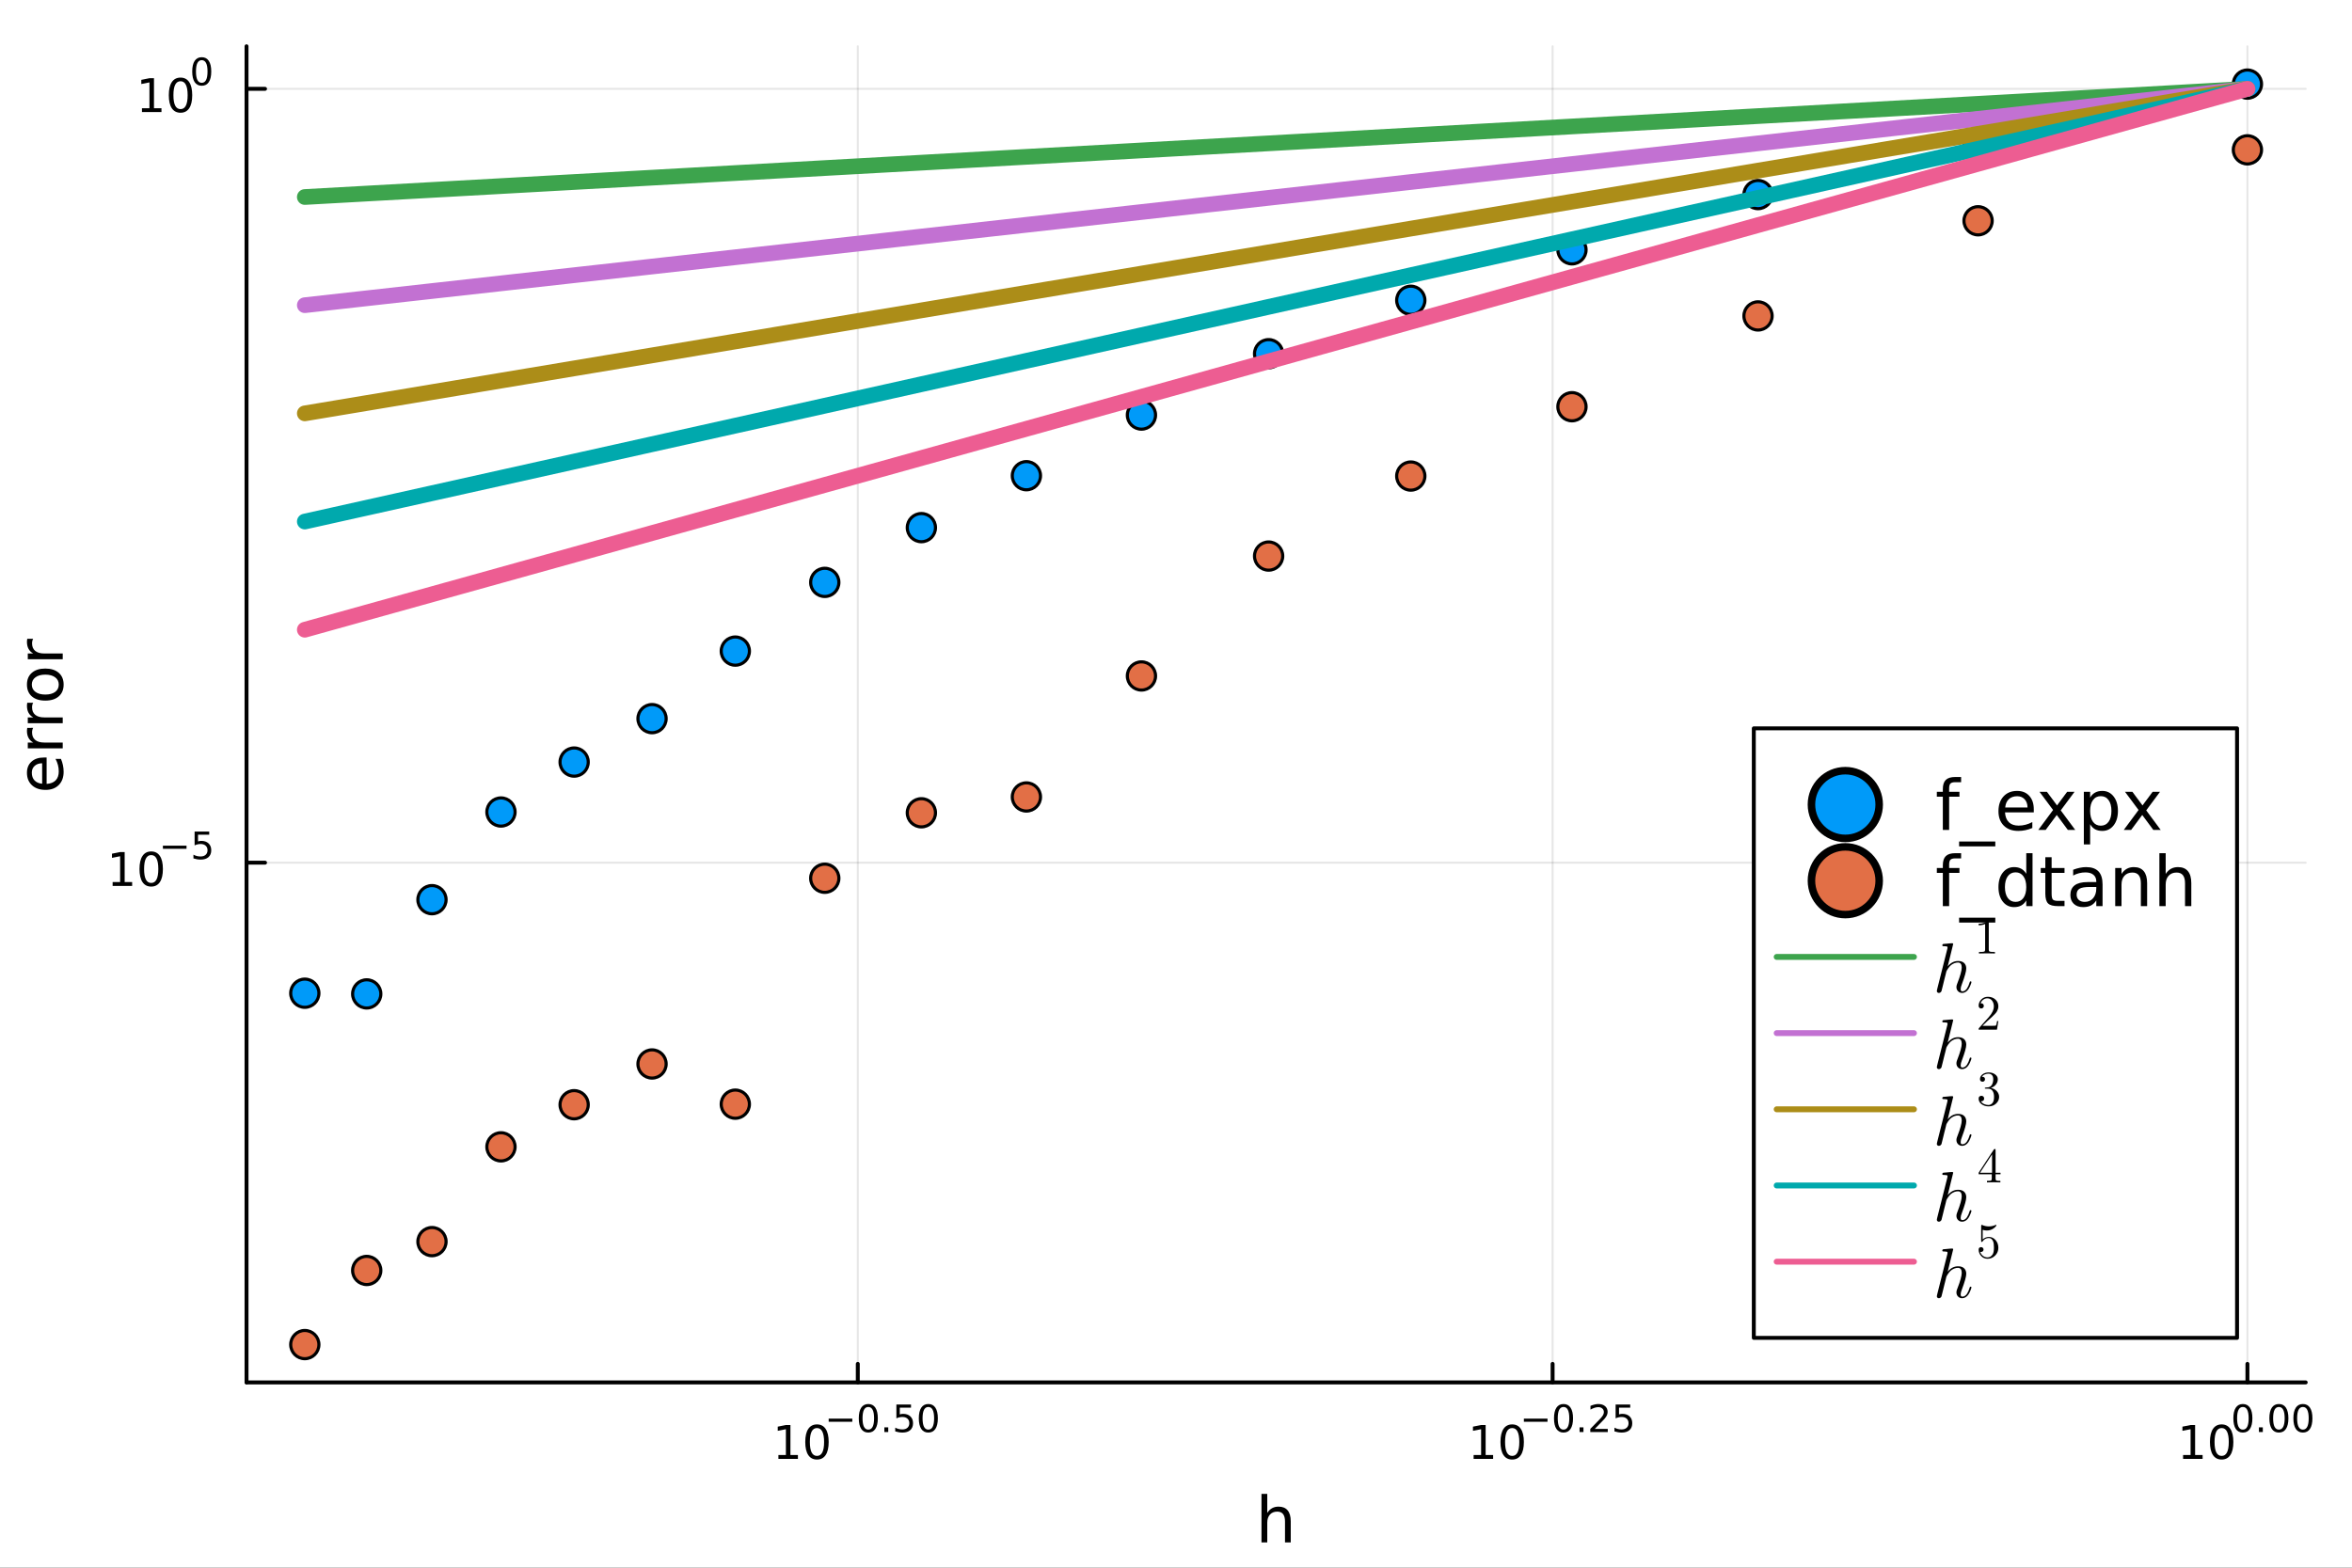 <?xml version="1.0" encoding="utf-8"?>
<svg xmlns="http://www.w3.org/2000/svg" xmlns:xlink="http://www.w3.org/1999/xlink" width="600" height="400" viewBox="0 0 2400 1600">
<rect x="0" y="0" width="2400" height="1600" fill="#333333" stroke="none"/>
<defs>
  <clipPath id="clip530">
    <rect x="0" y="0" width="2400" height="1600"/>
  </clipPath>
</defs>
<path clip-path="url(#clip530)" d="
M0 1600 L2400 1600 L2400 0 L0 0  Z
  " fill="#ffffff" fill-rule="evenodd" fill-opacity="1"/>
<defs>
  <clipPath id="clip531">
    <rect x="480" y="0" width="1681" height="1600"/>
  </clipPath>
</defs>
<defs>
  <clipPath id="clip532">
    <rect x="193" y="47" width="2160" height="1440"/>
  </clipPath>
</defs>
<path clip-path="url(#clip530)" d="
M251.56 1410.9 L2352.76 1410.9 L2352.76 47.244 L251.56 47.244  Z
  " fill="#ffffff" fill-rule="evenodd" fill-opacity="1"/>
<defs>
  <clipPath id="clip533">
    <rect x="251" y="47" width="2102" height="1365"/>
  </clipPath>
</defs>
<polyline clip-path="url(#clip533)" style="stroke:#000000; stroke-linecap:round; stroke-linejoin:round; stroke-width:2; stroke-opacity:0.1; fill:none" points="
  875.302,1410.9 875.302,47.244 
  "/>
<polyline clip-path="url(#clip533)" style="stroke:#000000; stroke-linecap:round; stroke-linejoin:round; stroke-width:2; stroke-opacity:0.1; fill:none" points="
  1584.29,1410.9 1584.29,47.244 
  "/>
<polyline clip-path="url(#clip533)" style="stroke:#000000; stroke-linecap:round; stroke-linejoin:round; stroke-width:2; stroke-opacity:0.1; fill:none" points="
  2293.29,1410.9 2293.29,47.244 
  "/>
<polyline clip-path="url(#clip530)" style="stroke:#000000; stroke-linecap:round; stroke-linejoin:round; stroke-width:4; stroke-opacity:1; fill:none" points="
  251.56,1410.9 2352.76,1410.9 
  "/>
<polyline clip-path="url(#clip530)" style="stroke:#000000; stroke-linecap:round; stroke-linejoin:round; stroke-width:4; stroke-opacity:1; fill:none" points="
  875.302,1410.9 875.302,1392 
  "/>
<polyline clip-path="url(#clip530)" style="stroke:#000000; stroke-linecap:round; stroke-linejoin:round; stroke-width:4; stroke-opacity:1; fill:none" points="
  1584.29,1410.9 1584.29,1392 
  "/>
<polyline clip-path="url(#clip530)" style="stroke:#000000; stroke-linecap:round; stroke-linejoin:round; stroke-width:4; stroke-opacity:1; fill:none" points="
  2293.29,1410.9 2293.29,1392 
  "/>
<path clip-path="url(#clip530)" d="M794.29 1485.02 L801.929 1485.02 L801.929 1458.66 L793.619 1460.32 L793.619 1456.06 L801.883 1454.4 L806.558 1454.4 L806.558 1485.02 L814.197 1485.02 L814.197 1488.96 L794.29 1488.96 L794.29 1485.02 Z" fill="#000000" fill-rule="evenodd" fill-opacity="1" /><path clip-path="url(#clip530)" d="M833.642 1457.48 Q830.031 1457.48 828.202 1461.04 Q826.396 1464.58 826.396 1471.71 Q826.396 1478.82 828.202 1482.38 Q830.031 1485.92 833.642 1485.92 Q837.276 1485.92 839.081 1482.38 Q840.91 1478.82 840.91 1471.71 Q840.91 1464.58 839.081 1461.04 Q837.276 1457.48 833.642 1457.48 M833.642 1453.77 Q839.452 1453.77 842.507 1458.38 Q845.586 1462.96 845.586 1471.71 Q845.586 1480.44 842.507 1485.04 Q839.452 1489.63 833.642 1489.63 Q827.832 1489.63 824.753 1485.04 Q821.697 1480.44 821.697 1471.71 Q821.697 1462.96 824.753 1458.38 Q827.832 1453.77 833.642 1453.77 Z" fill="#000000" fill-rule="evenodd" fill-opacity="1" /><path clip-path="url(#clip530)" d="M845.586 1447.87 L869.698 1447.87 L869.698 1451.07 L845.586 1451.07 L845.586 1447.87 Z" fill="#000000" fill-rule="evenodd" fill-opacity="1" /><path clip-path="url(#clip530)" d="M886.023 1435.97 Q883.089 1435.97 881.603 1438.86 Q880.136 1441.74 880.136 1447.53 Q880.136 1453.31 881.603 1456.2 Q883.089 1459.08 886.023 1459.08 Q888.976 1459.08 890.443 1456.2 Q891.928 1453.31 891.928 1447.53 Q891.928 1441.74 890.443 1438.86 Q888.976 1435.97 886.023 1435.97 M886.023 1432.96 Q890.744 1432.96 893.226 1436.7 Q895.728 1440.43 895.728 1447.53 Q895.728 1454.62 893.226 1458.37 Q890.744 1462.09 886.023 1462.09 Q881.302 1462.09 878.801 1458.37 Q876.318 1454.62 876.318 1447.53 Q876.318 1440.43 878.801 1436.7 Q881.302 1432.96 886.023 1432.96 Z" fill="#000000" fill-rule="evenodd" fill-opacity="1" /><path clip-path="url(#clip530)" d="M902.404 1456.77 L906.373 1456.77 L906.373 1461.55 L902.404 1461.55 L902.404 1456.77 Z" fill="#000000" fill-rule="evenodd" fill-opacity="1" /><path clip-path="url(#clip530)" d="M914.686 1433.47 L929.6 1433.47 L929.6 1436.66 L918.165 1436.66 L918.165 1443.55 Q918.993 1443.27 919.82 1443.13 Q920.648 1442.98 921.475 1442.98 Q926.177 1442.98 928.923 1445.56 Q931.669 1448.14 931.669 1452.54 Q931.669 1457.07 928.848 1459.59 Q926.027 1462.09 920.892 1462.09 Q919.124 1462.09 917.281 1461.79 Q915.457 1461.49 913.501 1460.89 L913.501 1457.07 Q915.194 1457.99 916.999 1458.44 Q918.805 1458.89 920.817 1458.89 Q924.071 1458.89 925.97 1457.18 Q927.87 1455.47 927.87 1452.54 Q927.87 1449.6 925.97 1447.89 Q924.071 1446.18 920.817 1446.18 Q919.294 1446.18 917.77 1446.52 Q916.266 1446.86 914.686 1447.57 L914.686 1433.47 Z" fill="#000000" fill-rule="evenodd" fill-opacity="1" /><path clip-path="url(#clip530)" d="M947.28 1435.97 Q944.346 1435.97 942.86 1438.86 Q941.393 1441.74 941.393 1447.53 Q941.393 1453.31 942.86 1456.2 Q944.346 1459.08 947.28 1459.08 Q950.232 1459.08 951.699 1456.2 Q953.185 1453.31 953.185 1447.53 Q953.185 1441.74 951.699 1438.86 Q950.232 1435.97 947.28 1435.97 M947.28 1432.96 Q952 1432.96 954.483 1436.7 Q956.984 1440.43 956.984 1447.53 Q956.984 1454.62 954.483 1458.37 Q952 1462.09 947.28 1462.09 Q942.559 1462.09 940.057 1458.37 Q937.575 1454.62 937.575 1447.53 Q937.575 1440.43 940.057 1436.7 Q942.559 1432.96 947.28 1432.96 Z" fill="#000000" fill-rule="evenodd" fill-opacity="1" /><path clip-path="url(#clip530)" d="M1503.69 1485.02 L1511.33 1485.02 L1511.33 1458.66 L1503.02 1460.32 L1503.02 1456.06 L1511.28 1454.4 L1515.96 1454.4 L1515.96 1485.02 L1523.59 1485.02 L1523.59 1488.96 L1503.69 1488.96 L1503.69 1485.02 Z" fill="#000000" fill-rule="evenodd" fill-opacity="1" /><path clip-path="url(#clip530)" d="M1543.04 1457.48 Q1539.43 1457.48 1537.6 1461.04 Q1535.79 1464.58 1535.79 1471.71 Q1535.79 1478.82 1537.6 1482.38 Q1539.43 1485.92 1543.04 1485.92 Q1546.67 1485.92 1548.48 1482.38 Q1550.31 1478.82 1550.31 1471.71 Q1550.31 1464.58 1548.48 1461.04 Q1546.67 1457.48 1543.04 1457.48 M1543.04 1453.77 Q1548.85 1453.77 1551.9 1458.38 Q1554.98 1462.96 1554.98 1471.71 Q1554.98 1480.44 1551.9 1485.04 Q1548.85 1489.63 1543.04 1489.63 Q1537.23 1489.63 1534.15 1485.04 Q1531.09 1480.44 1531.09 1471.71 Q1531.09 1462.96 1534.15 1458.38 Q1537.23 1453.77 1543.04 1453.77 Z" fill="#000000" fill-rule="evenodd" fill-opacity="1" /><path clip-path="url(#clip530)" d="M1554.98 1447.87 L1579.1 1447.87 L1579.1 1451.07 L1554.98 1451.07 L1554.98 1447.87 Z" fill="#000000" fill-rule="evenodd" fill-opacity="1" /><path clip-path="url(#clip530)" d="M1595.42 1435.97 Q1592.49 1435.97 1591 1438.86 Q1589.53 1441.74 1589.53 1447.53 Q1589.53 1453.31 1591 1456.2 Q1592.49 1459.08 1595.42 1459.08 Q1598.37 1459.08 1599.84 1456.2 Q1601.33 1453.31 1601.33 1447.53 Q1601.33 1441.74 1599.84 1438.86 Q1598.37 1435.97 1595.42 1435.97 M1595.42 1432.96 Q1600.14 1432.96 1602.62 1436.7 Q1605.13 1440.43 1605.13 1447.53 Q1605.13 1454.62 1602.62 1458.37 Q1600.14 1462.09 1595.42 1462.09 Q1590.7 1462.09 1588.2 1458.37 Q1585.72 1454.62 1585.72 1447.53 Q1585.72 1440.43 1588.2 1436.7 Q1590.7 1432.96 1595.42 1432.96 Z" fill="#000000" fill-rule="evenodd" fill-opacity="1" /><path clip-path="url(#clip530)" d="M1611.8 1456.77 L1615.77 1456.77 L1615.77 1461.55 L1611.8 1461.55 L1611.8 1456.77 Z" fill="#000000" fill-rule="evenodd" fill-opacity="1" /><path clip-path="url(#clip530)" d="M1627.32 1458.35 L1640.58 1458.35 L1640.58 1461.55 L1622.75 1461.55 L1622.75 1458.35 Q1624.91 1456.11 1628.63 1452.35 Q1632.38 1448.57 1633.34 1447.48 Q1635.16 1445.43 1635.88 1444.02 Q1636.61 1442.59 1636.61 1441.22 Q1636.61 1438.98 1635.03 1437.57 Q1633.47 1436.16 1630.95 1436.16 Q1629.16 1436.16 1627.17 1436.78 Q1625.19 1437.4 1622.94 1438.66 L1622.94 1434.82 Q1625.23 1433.9 1627.22 1433.43 Q1629.22 1432.96 1630.87 1432.96 Q1635.24 1432.96 1637.83 1435.14 Q1640.43 1437.32 1640.43 1440.97 Q1640.43 1442.7 1639.77 1444.26 Q1639.13 1445.8 1637.42 1447.91 Q1636.95 1448.46 1634.43 1451.07 Q1631.91 1453.67 1627.32 1458.35 Z" fill="#000000" fill-rule="evenodd" fill-opacity="1" /><path clip-path="url(#clip530)" d="M1648.59 1433.47 L1663.5 1433.47 L1663.5 1436.66 L1652.07 1436.66 L1652.07 1443.55 Q1652.9 1443.27 1653.72 1443.13 Q1654.55 1442.98 1655.38 1442.98 Q1660.08 1442.98 1662.83 1445.56 Q1665.57 1448.14 1665.57 1452.54 Q1665.57 1457.07 1662.75 1459.59 Q1659.93 1462.09 1654.8 1462.09 Q1653.03 1462.09 1651.19 1461.79 Q1649.36 1461.49 1647.41 1460.89 L1647.41 1457.07 Q1649.1 1457.99 1650.9 1458.44 Q1652.71 1458.89 1654.72 1458.89 Q1657.98 1458.89 1659.87 1457.18 Q1661.77 1455.47 1661.77 1452.54 Q1661.77 1449.6 1659.87 1447.89 Q1657.98 1446.18 1654.72 1446.18 Q1653.2 1446.18 1651.67 1446.52 Q1650.17 1446.86 1648.59 1447.57 L1648.59 1433.47 Z" fill="#000000" fill-rule="evenodd" fill-opacity="1" /><path clip-path="url(#clip530)" d="M2227.64 1485.02 L2235.28 1485.02 L2235.28 1458.66 L2226.97 1460.32 L2226.97 1456.06 L2235.24 1454.4 L2239.91 1454.4 L2239.91 1485.02 L2247.55 1485.02 L2247.55 1488.96 L2227.64 1488.96 L2227.64 1485.02 Z" fill="#000000" fill-rule="evenodd" fill-opacity="1" /><path clip-path="url(#clip530)" d="M2266.99 1457.48 Q2263.38 1457.48 2261.55 1461.04 Q2259.75 1464.58 2259.75 1471.71 Q2259.75 1478.82 2261.55 1482.38 Q2263.38 1485.92 2266.99 1485.92 Q2270.63 1485.92 2272.43 1482.38 Q2274.26 1478.82 2274.26 1471.71 Q2274.26 1464.58 2272.43 1461.04 Q2270.63 1457.48 2266.99 1457.48 M2266.99 1453.77 Q2272.8 1453.77 2275.86 1458.38 Q2278.94 1462.96 2278.94 1471.71 Q2278.94 1480.44 2275.86 1485.04 Q2272.8 1489.63 2266.99 1489.63 Q2261.18 1489.63 2258.11 1485.04 Q2255.05 1480.44 2255.05 1471.71 Q2255.05 1462.96 2258.11 1458.38 Q2261.18 1453.77 2266.99 1453.77 Z" fill="#000000" fill-rule="evenodd" fill-opacity="1" /><path clip-path="url(#clip530)" d="M2288.64 1435.97 Q2285.71 1435.97 2284.22 1438.86 Q2282.76 1441.74 2282.76 1447.53 Q2282.76 1453.31 2284.22 1456.2 Q2285.71 1459.08 2288.64 1459.08 Q2291.6 1459.08 2293.06 1456.2 Q2294.55 1453.31 2294.55 1447.53 Q2294.55 1441.74 2293.06 1438.86 Q2291.6 1435.97 2288.64 1435.97 M2288.64 1432.96 Q2293.36 1432.96 2295.85 1436.7 Q2298.35 1440.43 2298.35 1447.53 Q2298.35 1454.62 2295.85 1458.37 Q2293.36 1462.09 2288.64 1462.09 Q2283.92 1462.09 2281.42 1458.37 Q2278.94 1454.62 2278.94 1447.53 Q2278.94 1440.43 2281.42 1436.7 Q2283.92 1432.96 2288.64 1432.96 Z" fill="#000000" fill-rule="evenodd" fill-opacity="1" /><path clip-path="url(#clip530)" d="M2305.02 1456.77 L2308.99 1456.77 L2308.99 1461.55 L2305.02 1461.55 L2305.02 1456.77 Z" fill="#000000" fill-rule="evenodd" fill-opacity="1" /><path clip-path="url(#clip530)" d="M2325.39 1435.97 Q2322.46 1435.97 2320.97 1438.86 Q2319.51 1441.74 2319.51 1447.53 Q2319.51 1453.31 2320.97 1456.2 Q2322.46 1459.08 2325.39 1459.08 Q2328.35 1459.08 2329.81 1456.2 Q2331.3 1453.31 2331.3 1447.53 Q2331.3 1441.74 2329.81 1438.86 Q2328.35 1435.97 2325.39 1435.97 M2325.39 1432.96 Q2330.11 1432.96 2332.6 1436.7 Q2335.1 1440.43 2335.1 1447.53 Q2335.1 1454.62 2332.6 1458.37 Q2330.11 1462.09 2325.39 1462.09 Q2320.67 1462.09 2318.17 1458.37 Q2315.69 1454.62 2315.69 1447.53 Q2315.69 1440.43 2318.17 1436.7 Q2320.67 1432.96 2325.39 1432.96 Z" fill="#000000" fill-rule="evenodd" fill-opacity="1" /><path clip-path="url(#clip530)" d="M2349.9 1435.97 Q2346.97 1435.97 2345.48 1438.86 Q2344.01 1441.74 2344.01 1447.53 Q2344.01 1453.31 2345.48 1456.2 Q2346.97 1459.08 2349.9 1459.08 Q2352.85 1459.08 2354.32 1456.2 Q2355.81 1453.31 2355.81 1447.53 Q2355.81 1441.74 2354.32 1438.86 Q2352.85 1435.97 2349.9 1435.97 M2349.9 1432.96 Q2354.62 1432.96 2357.1 1436.7 Q2359.61 1440.43 2359.61 1447.53 Q2359.61 1454.62 2357.1 1458.37 Q2354.62 1462.09 2349.9 1462.09 Q2345.18 1462.09 2342.68 1458.37 Q2340.2 1454.62 2340.2 1447.53 Q2340.2 1440.43 2342.68 1436.7 Q2345.18 1432.96 2349.9 1432.96 Z" fill="#000000" fill-rule="evenodd" fill-opacity="1" /><path clip-path="url(#clip530)" d="M1317.09 1552.67 L1317.09 1574.19 L1311.23 1574.19 L1311.23 1552.86 Q1311.23 1547.8 1309.26 1545.29 Q1307.28 1542.77 1303.34 1542.77 Q1298.59 1542.77 1295.86 1545.79 Q1293.12 1548.82 1293.12 1554.04 L1293.12 1574.19 L1287.23 1574.19 L1287.23 1524.66 L1293.12 1524.66 L1293.12 1544.08 Q1295.22 1540.86 1298.05 1539.27 Q1300.92 1537.68 1304.64 1537.68 Q1310.78 1537.68 1313.93 1541.5 Q1317.09 1545.29 1317.09 1552.67 Z" fill="#000000" fill-rule="evenodd" fill-opacity="1" /><polyline clip-path="url(#clip533)" style="stroke:#000000; stroke-linecap:round; stroke-linejoin:round; stroke-width:2; stroke-opacity:0.1; fill:none" points="
  251.56,880.452 2352.76,880.452 
  "/>
<polyline clip-path="url(#clip533)" style="stroke:#000000; stroke-linecap:round; stroke-linejoin:round; stroke-width:2; stroke-opacity:0.1; fill:none" points="
  251.56,90.661 2352.76,90.661 
  "/>
<polyline clip-path="url(#clip530)" style="stroke:#000000; stroke-linecap:round; stroke-linejoin:round; stroke-width:4; stroke-opacity:1; fill:none" points="
  251.56,1410.9 251.56,47.244 
  "/>
<polyline clip-path="url(#clip530)" style="stroke:#000000; stroke-linecap:round; stroke-linejoin:round; stroke-width:4; stroke-opacity:1; fill:none" points="
  251.56,880.452 270.458,880.452 
  "/>
<polyline clip-path="url(#clip530)" style="stroke:#000000; stroke-linecap:round; stroke-linejoin:round; stroke-width:4; stroke-opacity:1; fill:none" points="
  251.56,90.661 270.458,90.661 
  "/>
<path clip-path="url(#clip530)" d="M114.931 900.244 L122.57 900.244 L122.57 873.879 L114.26 875.545 L114.26 871.286 L122.524 869.619 L127.2 869.619 L127.2 900.244 L134.839 900.244 L134.839 904.179 L114.931 904.179 L114.931 900.244 Z" fill="#000000" fill-rule="evenodd" fill-opacity="1" /><path clip-path="url(#clip530)" d="M154.283 872.698 Q150.672 872.698 148.843 876.263 Q147.038 879.805 147.038 886.934 Q147.038 894.041 148.843 897.605 Q150.672 901.147 154.283 901.147 Q157.917 901.147 159.723 897.605 Q161.552 894.041 161.552 886.934 Q161.552 879.805 159.723 876.263 Q157.917 872.698 154.283 872.698 M154.283 868.994 Q160.093 868.994 163.149 873.601 Q166.227 878.184 166.227 886.934 Q166.227 895.661 163.149 900.267 Q160.093 904.851 154.283 904.851 Q148.473 904.851 145.394 900.267 Q142.339 895.661 142.339 886.934 Q142.339 878.184 145.394 873.601 Q148.473 868.994 154.283 868.994 Z" fill="#000000" fill-rule="evenodd" fill-opacity="1" /><path clip-path="url(#clip530)" d="M166.227 863.096 L190.339 863.096 L190.339 866.293 L166.227 866.293 L166.227 863.096 Z" fill="#000000" fill-rule="evenodd" fill-opacity="1" /><path clip-path="url(#clip530)" d="M198.577 848.689 L213.491 848.689 L213.491 851.886 L202.056 851.886 L202.056 858.77 Q202.884 858.488 203.711 858.356 Q204.539 858.206 205.366 858.206 Q210.068 858.206 212.814 860.782 Q215.56 863.359 215.56 867.76 Q215.56 872.293 212.739 874.813 Q209.918 877.314 204.783 877.314 Q203.015 877.314 201.172 877.013 Q199.348 876.713 197.392 876.111 L197.392 872.293 Q199.085 873.214 200.89 873.666 Q202.696 874.117 204.708 874.117 Q207.962 874.117 209.861 872.406 Q211.761 870.694 211.761 867.76 Q211.761 864.826 209.861 863.115 Q207.962 861.403 204.708 861.403 Q203.185 861.403 201.661 861.742 Q200.157 862.08 198.577 862.795 L198.577 848.689 Z" fill="#000000" fill-rule="evenodd" fill-opacity="1" /><path clip-path="url(#clip530)" d="M144.855 110.454 L152.493 110.454 L152.493 84.088 L144.183 85.755 L144.183 81.496 L152.447 79.829 L157.123 79.829 L157.123 110.454 L164.762 110.454 L164.762 114.389 L144.855 114.389 L144.855 110.454 Z" fill="#000000" fill-rule="evenodd" fill-opacity="1" /><path clip-path="url(#clip530)" d="M184.206 82.908 Q180.595 82.908 178.766 86.472 Q176.961 90.014 176.961 97.144 Q176.961 104.25 178.766 107.815 Q180.595 111.357 184.206 111.357 Q187.84 111.357 189.646 107.815 Q191.475 104.25 191.475 97.144 Q191.475 90.014 189.646 86.472 Q187.84 82.908 184.206 82.908 M184.206 79.204 Q190.016 79.204 193.072 83.811 Q196.151 88.394 196.151 97.144 Q196.151 105.871 193.072 110.477 Q190.016 115.06 184.206 115.06 Q178.396 115.06 175.317 110.477 Q172.262 105.871 172.262 97.144 Q172.262 88.394 175.317 83.811 Q178.396 79.204 184.206 79.204 Z" fill="#000000" fill-rule="evenodd" fill-opacity="1" /><path clip-path="url(#clip530)" d="M205.855 61.4 Q202.921 61.4 201.436 64.296 Q199.969 67.174 199.969 72.967 Q199.969 78.741 201.436 81.637 Q202.921 84.515 205.855 84.515 Q208.808 84.515 210.275 81.637 Q211.761 78.741 211.761 72.967 Q211.761 67.174 210.275 64.296 Q208.808 61.4 205.855 61.4 M205.855 58.391 Q210.576 58.391 213.059 62.134 Q215.56 65.858 215.56 72.967 Q215.56 80.057 213.059 83.8 Q210.576 87.524 205.855 87.524 Q201.135 87.524 198.633 83.8 Q196.151 80.057 196.151 72.967 Q196.151 65.858 198.633 62.134 Q201.135 58.391 205.855 58.391 Z" fill="#000000" fill-rule="evenodd" fill-opacity="1" /><path clip-path="url(#clip530)" d="M44.716 773.137 L47.581 773.137 L47.581 800.064 Q53.628 799.682 56.811 796.435 Q59.962 793.157 59.962 787.332 Q59.962 783.959 59.134 780.808 Q58.307 777.625 56.652 774.506 L62.19 774.506 Q63.527 777.657 64.227 780.967 Q64.927 784.277 64.927 787.683 Q64.927 796.213 59.962 801.21 Q54.997 806.175 46.53 806.175 Q37.777 806.175 32.653 801.464 Q27.497 796.722 27.497 788.701 Q27.497 781.508 32.144 777.338 Q36.759 773.137 44.716 773.137 M42.997 778.993 Q38.191 779.057 35.327 781.699 Q32.462 784.309 32.462 788.637 Q32.462 793.539 35.231 796.499 Q38 799.427 43.029 799.873 L42.997 778.993 Z" fill="#000000" fill-rule="evenodd" fill-opacity="1" /><path clip-path="url(#clip530)" d="M33.831 742.868 Q33.258 743.855 33.003 745.032 Q32.717 746.178 32.717 747.579 Q32.717 752.544 35.963 755.218 Q39.178 757.859 45.225 757.859 L64.004 757.859 L64.004 763.748 L28.356 763.748 L28.356 757.859 L33.894 757.859 Q30.648 756.013 29.088 753.053 Q27.497 750.093 27.497 745.86 Q27.497 745.255 27.592 744.523 Q27.656 743.791 27.815 742.9 L33.831 742.868 Z" fill="#000000" fill-rule="evenodd" fill-opacity="1" /><path clip-path="url(#clip530)" d="M33.831 717.214 Q33.258 718.201 33.003 719.379 Q32.717 720.524 32.717 721.925 Q32.717 726.89 35.963 729.564 Q39.178 732.205 45.225 732.205 L64.004 732.205 L64.004 738.094 L28.356 738.094 L28.356 732.205 L33.894 732.205 Q30.648 730.359 29.088 727.399 Q27.497 724.439 27.497 720.206 Q27.497 719.601 27.592 718.869 Q27.656 718.137 27.815 717.246 L33.831 717.214 Z" fill="#000000" fill-rule="evenodd" fill-opacity="1" /><path clip-path="url(#clip530)" d="M32.462 698.69 Q32.462 703.401 36.154 706.138 Q39.815 708.875 46.212 708.875 Q52.609 708.875 56.302 706.17 Q59.962 703.432 59.962 698.69 Q59.962 694.011 56.27 691.274 Q52.578 688.537 46.212 688.537 Q39.878 688.537 36.186 691.274 Q32.462 694.011 32.462 698.69 M27.497 698.69 Q27.497 691.051 32.462 686.691 Q37.427 682.33 46.212 682.33 Q54.965 682.33 59.962 686.691 Q64.927 691.051 64.927 698.69 Q64.927 706.361 59.962 710.721 Q54.965 715.05 46.212 715.05 Q37.427 715.05 32.462 710.721 Q27.497 706.361 27.497 698.69 Z" fill="#000000" fill-rule="evenodd" fill-opacity="1" /><path clip-path="url(#clip530)" d="M33.831 651.966 Q33.258 652.952 33.003 654.13 Q32.717 655.276 32.717 656.676 Q32.717 661.642 35.963 664.315 Q39.178 666.957 45.225 666.957 L64.004 666.957 L64.004 672.845 L28.356 672.845 L28.356 666.957 L33.894 666.957 Q30.648 665.111 29.088 662.151 Q27.497 659.191 27.497 654.958 Q27.497 654.353 27.592 653.621 Q27.656 652.889 27.815 651.998 L33.831 651.966 Z" fill="#000000" fill-rule="evenodd" fill-opacity="1" /><circle clip-path="url(#clip533)" cx="2293.29" cy="85.838" r="14.4" fill="#009af9" fill-rule="evenodd" fill-opacity="1" stroke="#000000" stroke-opacity="1" stroke-width="3.2"/>
<circle clip-path="url(#clip533)" cx="2018.45" cy="144.831" r="14.4" fill="#009af9" fill-rule="evenodd" fill-opacity="1" stroke="#000000" stroke-opacity="1" stroke-width="3.2"/>
<circle clip-path="url(#clip533)" cx="1793.9" cy="198.585" r="14.4" fill="#009af9" fill-rule="evenodd" fill-opacity="1" stroke="#000000" stroke-opacity="1" stroke-width="3.2"/>
<circle clip-path="url(#clip533)" cx="1604.04" cy="254.973" r="14.4" fill="#009af9" fill-rule="evenodd" fill-opacity="1" stroke="#000000" stroke-opacity="1" stroke-width="3.2"/>
<circle clip-path="url(#clip533)" cx="1439.58" cy="306.462" r="14.4" fill="#009af9" fill-rule="evenodd" fill-opacity="1" stroke="#000000" stroke-opacity="1" stroke-width="3.2"/>
<circle clip-path="url(#clip533)" cx="1294.51" cy="360.993" r="14.4" fill="#009af9" fill-rule="evenodd" fill-opacity="1" stroke="#000000" stroke-opacity="1" stroke-width="3.2"/>
<circle clip-path="url(#clip533)" cx="1164.74" cy="423.623" r="14.4" fill="#009af9" fill-rule="evenodd" fill-opacity="1" stroke="#000000" stroke-opacity="1" stroke-width="3.2"/>
<circle clip-path="url(#clip533)" cx="1047.35" cy="485.505" r="14.4" fill="#009af9" fill-rule="evenodd" fill-opacity="1" stroke="#000000" stroke-opacity="1" stroke-width="3.2"/>
<circle clip-path="url(#clip533)" cx="940.185" cy="538.502" r="14.4" fill="#009af9" fill-rule="evenodd" fill-opacity="1" stroke="#000000" stroke-opacity="1" stroke-width="3.2"/>
<circle clip-path="url(#clip533)" cx="841.601" cy="594.388" r="14.4" fill="#009af9" fill-rule="evenodd" fill-opacity="1" stroke="#000000" stroke-opacity="1" stroke-width="3.2"/>
<circle clip-path="url(#clip533)" cx="750.326" cy="664.51" r="14.4" fill="#009af9" fill-rule="evenodd" fill-opacity="1" stroke="#000000" stroke-opacity="1" stroke-width="3.2"/>
<circle clip-path="url(#clip533)" cx="665.351" cy="733.443" r="14.4" fill="#009af9" fill-rule="evenodd" fill-opacity="1" stroke="#000000" stroke-opacity="1" stroke-width="3.2"/>
<circle clip-path="url(#clip533)" cx="585.862" cy="777.773" r="14.4" fill="#009af9" fill-rule="evenodd" fill-opacity="1" stroke="#000000" stroke-opacity="1" stroke-width="3.2"/>
<circle clip-path="url(#clip533)" cx="511.194" cy="828.745" r="14.4" fill="#009af9" fill-rule="evenodd" fill-opacity="1" stroke="#000000" stroke-opacity="1" stroke-width="3.2"/>
<circle clip-path="url(#clip533)" cx="440.795" cy="918.226" r="14.4" fill="#009af9" fill-rule="evenodd" fill-opacity="1" stroke="#000000" stroke-opacity="1" stroke-width="3.2"/>
<circle clip-path="url(#clip533)" cx="374.203" cy="1014.39" r="14.4" fill="#009af9" fill-rule="evenodd" fill-opacity="1" stroke="#000000" stroke-opacity="1" stroke-width="3.2"/>
<circle clip-path="url(#clip533)" cx="311.028" cy="1013.68" r="14.4" fill="#009af9" fill-rule="evenodd" fill-opacity="1" stroke="#000000" stroke-opacity="1" stroke-width="3.2"/>
<circle clip-path="url(#clip533)" cx="2293.29" cy="152.936" r="14.4" fill="#e26f46" fill-rule="evenodd" fill-opacity="1" stroke="#000000" stroke-opacity="1" stroke-width="3.2"/>
<circle clip-path="url(#clip533)" cx="2018.45" cy="225.327" r="14.4" fill="#e26f46" fill-rule="evenodd" fill-opacity="1" stroke="#000000" stroke-opacity="1" stroke-width="3.2"/>
<circle clip-path="url(#clip533)" cx="1793.9" cy="322.443" r="14.4" fill="#e26f46" fill-rule="evenodd" fill-opacity="1" stroke="#000000" stroke-opacity="1" stroke-width="3.2"/>
<circle clip-path="url(#clip533)" cx="1604.04" cy="415.111" r="14.4" fill="#e26f46" fill-rule="evenodd" fill-opacity="1" stroke="#000000" stroke-opacity="1" stroke-width="3.2"/>
<circle clip-path="url(#clip533)" cx="1439.58" cy="485.874" r="14.4" fill="#e26f46" fill-rule="evenodd" fill-opacity="1" stroke="#000000" stroke-opacity="1" stroke-width="3.2"/>
<circle clip-path="url(#clip533)" cx="1294.51" cy="567.524" r="14.4" fill="#e26f46" fill-rule="evenodd" fill-opacity="1" stroke="#000000" stroke-opacity="1" stroke-width="3.2"/>
<circle clip-path="url(#clip533)" cx="1164.74" cy="689.89" r="14.4" fill="#e26f46" fill-rule="evenodd" fill-opacity="1" stroke="#000000" stroke-opacity="1" stroke-width="3.2"/>
<circle clip-path="url(#clip533)" cx="1047.35" cy="813.384" r="14.4" fill="#e26f46" fill-rule="evenodd" fill-opacity="1" stroke="#000000" stroke-opacity="1" stroke-width="3.2"/>
<circle clip-path="url(#clip533)" cx="940.185" cy="829.543" r="14.4" fill="#e26f46" fill-rule="evenodd" fill-opacity="1" stroke="#000000" stroke-opacity="1" stroke-width="3.2"/>
<circle clip-path="url(#clip533)" cx="841.601" cy="896.355" r="14.4" fill="#e26f46" fill-rule="evenodd" fill-opacity="1" stroke="#000000" stroke-opacity="1" stroke-width="3.2"/>
<circle clip-path="url(#clip533)" cx="750.326" cy="1126.92" r="14.4" fill="#e26f46" fill-rule="evenodd" fill-opacity="1" stroke="#000000" stroke-opacity="1" stroke-width="3.2"/>
<circle clip-path="url(#clip533)" cx="665.351" cy="1085.9" r="14.4" fill="#e26f46" fill-rule="evenodd" fill-opacity="1" stroke="#000000" stroke-opacity="1" stroke-width="3.2"/>
<circle clip-path="url(#clip533)" cx="585.862" cy="1127.49" r="14.4" fill="#e26f46" fill-rule="evenodd" fill-opacity="1" stroke="#000000" stroke-opacity="1" stroke-width="3.2"/>
<circle clip-path="url(#clip533)" cx="511.194" cy="1170.48" r="14.4" fill="#e26f46" fill-rule="evenodd" fill-opacity="1" stroke="#000000" stroke-opacity="1" stroke-width="3.2"/>
<circle clip-path="url(#clip533)" cx="440.795" cy="1267.21" r="14.4" fill="#e26f46" fill-rule="evenodd" fill-opacity="1" stroke="#000000" stroke-opacity="1" stroke-width="3.2"/>
<circle clip-path="url(#clip533)" cx="374.203" cy="1296.65" r="14.4" fill="#e26f46" fill-rule="evenodd" fill-opacity="1" stroke="#000000" stroke-opacity="1" stroke-width="3.2"/>
<circle clip-path="url(#clip533)" cx="311.028" cy="1372.3" r="14.4" fill="#e26f46" fill-rule="evenodd" fill-opacity="1" stroke="#000000" stroke-opacity="1" stroke-width="3.2"/>
<polyline clip-path="url(#clip533)" style="stroke:#3da44d; stroke-linecap:round; stroke-linejoin:round; stroke-width:16; stroke-opacity:1; fill:none" points="
  2293.29,90.661 2018.45,105.969 1793.9,118.476 1604.04,129.051 1439.58,138.212 1294.51,146.291 1164.74,153.519 1047.35,160.058 940.185,166.027 841.601,171.518 
  750.326,176.601 665.351,181.334 585.862,185.762 511.194,189.921 440.795,193.842 374.203,197.551 311.028,201.069 
  "/>
<polyline clip-path="url(#clip533)" style="stroke:#c271d2; stroke-linecap:round; stroke-linejoin:round; stroke-width:16; stroke-opacity:1; fill:none" points="
  2293.29,90.661 2018.45,121.277 1793.9,146.291 1604.04,167.441 1439.58,185.762 1294.51,201.922 1164.74,216.377 1047.35,229.454 940.185,241.392 841.601,252.374 
  750.326,262.541 665.351,272.007 585.862,280.862 511.194,289.18 440.795,297.022 374.203,304.44 311.028,311.477 
  "/>
<polyline clip-path="url(#clip533)" style="stroke:#ac8d18; stroke-linecap:round; stroke-linejoin:round; stroke-width:16; stroke-opacity:1; fill:none" points="
  2293.29,90.661 2018.45,136.585 1793.9,174.107 1604.04,205.831 1439.58,233.312 1294.51,257.552 1164.74,279.235 1047.35,298.85 940.185,316.757 841.601,333.23 
  750.326,348.481 665.351,362.68 585.862,375.962 511.194,388.439 440.795,400.202 374.203,411.329 311.028,421.885 
  "/>
<polyline clip-path="url(#clip533)" style="stroke:#00a9ad; stroke-linecap:round; stroke-linejoin:round; stroke-width:16; stroke-opacity:1; fill:none" points="
  2293.29,90.661 2018.45,151.892 1793.9,201.922 1604.04,244.221 1439.58,280.862 1294.51,313.182 1164.74,342.093 1047.35,368.246 940.185,392.122 841.601,414.086 
  750.326,434.421 665.351,453.353 585.862,471.062 511.194,487.698 440.795,503.382 374.203,518.218 311.028,532.293 
  "/>
<polyline clip-path="url(#clip533)" style="stroke:#ed5d92; stroke-linecap:round; stroke-linejoin:round; stroke-width:16; stroke-opacity:1; fill:none" points="
  2293.29,90.661 2018.45,167.2 1793.9,229.737 1604.04,282.611 1439.58,328.412 1294.51,368.812 1164.74,404.951 1047.35,437.642 940.185,467.487 841.601,494.942 
  750.326,520.361 665.351,544.026 585.862,566.163 511.194,586.957 440.795,606.562 374.203,625.108 311.028,642.701 
  "/>
<path clip-path="url(#clip530)" d="
M1789.6 1365.44 L2282.72 1365.44 L2282.72 743.362 L1789.6 743.362  Z
  " fill="#ffffff" fill-rule="evenodd" fill-opacity="1"/>
<polyline clip-path="url(#clip530)" style="stroke:#000000; stroke-linecap:round; stroke-linejoin:round; stroke-width:4; stroke-opacity:1; fill:none" points="
  1789.6,1365.44 2282.72,1365.44 2282.72,743.362 1789.6,743.362 1789.6,1365.44 
  "/>
<circle clip-path="url(#clip530)" cx="1882.98" cy="821.122" r="34.56" fill="#009af9" fill-rule="evenodd" fill-opacity="1" stroke="#000000" stroke-opacity="1" stroke-width="7.68"/>
<path clip-path="url(#clip530)" d="M2001.13 793.014 L2001.13 798.327 L1995.02 798.327 Q1991.58 798.327 1990.23 799.715 Q1988.91 801.104 1988.91 804.715 L1988.91 808.153 L1999.43 808.153 L1999.43 813.118 L1988.91 813.118 L1988.91 847.042 L1982.48 847.042 L1982.48 813.118 L1976.37 813.118 L1976.37 808.153 L1982.48 808.153 L1982.48 805.445 Q1982.48 798.952 1985.5 796 Q1988.52 793.014 1995.09 793.014 L2001.13 793.014 Z" fill="#000000" fill-rule="evenodd" fill-opacity="1" /><path clip-path="url(#clip530)" d="M2036.02 858.847 L2036.02 863.812 L1999.08 863.812 L1999.08 858.847 L2036.02 858.847 Z" fill="#000000" fill-rule="evenodd" fill-opacity="1" /><path clip-path="url(#clip530)" d="M2075.29 826 L2075.29 829.125 L2045.92 829.125 Q2046.34 835.722 2049.88 839.194 Q2053.45 842.632 2059.81 842.632 Q2063.49 842.632 2066.93 841.729 Q2070.4 840.826 2073.8 839.021 L2073.8 845.062 Q2070.36 846.521 2066.75 847.285 Q2063.14 848.048 2059.43 848.048 Q2050.12 848.048 2044.67 842.632 Q2039.25 837.215 2039.25 827.979 Q2039.25 818.431 2044.39 812.84 Q2049.57 807.215 2058.32 807.215 Q2066.16 807.215 2070.71 812.285 Q2075.29 817.319 2075.29 826 M2068.91 824.125 Q2068.84 818.882 2065.95 815.757 Q2063.11 812.632 2058.38 812.632 Q2053.04 812.632 2049.81 815.653 Q2046.61 818.674 2046.13 824.16 L2068.91 824.125 Z" fill="#000000" fill-rule="evenodd" fill-opacity="1" /><path clip-path="url(#clip530)" d="M2116.86 808.153 L2102.79 827.076 L2117.59 847.042 L2110.05 847.042 L2098.73 831.764 L2087.41 847.042 L2079.88 847.042 L2094.98 826.694 L2081.16 808.153 L2088.7 808.153 L2099.01 822.007 L2109.32 808.153 L2116.86 808.153 Z" fill="#000000" fill-rule="evenodd" fill-opacity="1" /><path clip-path="url(#clip530)" d="M2132.79 841.208 L2132.79 861.833 L2126.37 861.833 L2126.37 808.153 L2132.79 808.153 L2132.79 814.056 Q2134.81 810.583 2137.86 808.917 Q2140.95 807.215 2145.22 807.215 Q2152.31 807.215 2156.72 812.84 Q2161.16 818.465 2161.16 827.632 Q2161.16 836.799 2156.72 842.424 Q2152.31 848.048 2145.22 848.048 Q2140.95 848.048 2137.86 846.382 Q2134.81 844.68 2132.79 841.208 M2154.53 827.632 Q2154.53 820.583 2151.61 816.59 Q2148.73 812.563 2143.66 812.563 Q2138.59 812.563 2135.68 816.59 Q2132.79 820.583 2132.79 827.632 Q2132.79 834.681 2135.68 838.708 Q2138.59 842.701 2143.66 842.701 Q2148.73 842.701 2151.61 838.708 Q2154.53 834.681 2154.53 827.632 Z" fill="#000000" fill-rule="evenodd" fill-opacity="1" /><path clip-path="url(#clip530)" d="M2204.08 808.153 L2190.02 827.076 L2204.81 847.042 L2197.27 847.042 L2185.95 831.764 L2174.63 847.042 L2167.1 847.042 L2182.2 826.694 L2168.38 808.153 L2175.92 808.153 L2186.23 822.007 L2196.54 808.153 L2204.08 808.153 Z" fill="#000000" fill-rule="evenodd" fill-opacity="1" /><circle clip-path="url(#clip530)" cx="1882.98" cy="898.882" r="34.56" fill="#e26f46" fill-rule="evenodd" fill-opacity="1" stroke="#000000" stroke-opacity="1" stroke-width="7.68"/>
<path clip-path="url(#clip530)" d="M2001.13 870.774 L2001.13 876.087 L1995.02 876.087 Q1991.58 876.087 1990.23 877.475 Q1988.91 878.864 1988.91 882.475 L1988.91 885.913 L1999.43 885.913 L1999.43 890.878 L1988.91 890.878 L1988.91 924.802 L1982.48 924.802 L1982.48 890.878 L1976.37 890.878 L1976.37 885.913 L1982.48 885.913 L1982.48 883.205 Q1982.48 876.712 1985.5 873.76 Q1988.52 870.774 1995.09 870.774 L2001.13 870.774 Z" fill="#000000" fill-rule="evenodd" fill-opacity="1" /><path clip-path="url(#clip530)" d="M2036.02 936.607 L2036.02 941.572 L1999.08 941.572 L1999.08 936.607 L2036.02 936.607 Z" fill="#000000" fill-rule="evenodd" fill-opacity="1" /><path clip-path="url(#clip530)" d="M2067.62 891.816 L2067.62 870.774 L2074.01 870.774 L2074.01 924.802 L2067.62 924.802 L2067.62 918.968 Q2065.61 922.44 2062.52 924.142 Q2059.46 925.808 2055.16 925.808 Q2048.11 925.808 2043.66 920.184 Q2039.25 914.559 2039.25 905.392 Q2039.25 896.225 2043.66 890.6 Q2048.11 884.975 2055.16 884.975 Q2059.46 884.975 2062.52 886.677 Q2065.61 888.343 2067.62 891.816 M2045.85 905.392 Q2045.85 912.441 2048.73 916.468 Q2051.65 920.461 2056.72 920.461 Q2061.79 920.461 2064.7 916.468 Q2067.62 912.441 2067.62 905.392 Q2067.62 898.343 2064.7 894.35 Q2061.79 890.323 2056.72 890.323 Q2051.65 890.323 2048.73 894.35 Q2045.85 898.343 2045.85 905.392 Z" fill="#000000" fill-rule="evenodd" fill-opacity="1" /><path clip-path="url(#clip530)" d="M2093.49 874.871 L2093.49 885.913 L2106.65 885.913 L2106.65 890.878 L2093.49 890.878 L2093.49 911.989 Q2093.49 916.746 2094.77 918.1 Q2096.09 919.454 2100.09 919.454 L2106.65 919.454 L2106.65 924.802 L2100.09 924.802 Q2092.69 924.802 2089.88 922.059 Q2087.07 919.281 2087.07 911.989 L2087.07 890.878 L2082.38 890.878 L2082.38 885.913 L2087.07 885.913 L2087.07 874.871 L2093.49 874.871 Z" fill="#000000" fill-rule="evenodd" fill-opacity="1" /><path clip-path="url(#clip530)" d="M2132.72 905.253 Q2124.98 905.253 2122 907.024 Q2119.01 908.795 2119.01 913.066 Q2119.01 916.468 2121.23 918.482 Q2123.49 920.461 2127.34 920.461 Q2132.66 920.461 2135.85 916.711 Q2139.08 912.927 2139.08 906.677 L2139.08 905.253 L2132.72 905.253 M2145.47 902.614 L2145.47 924.802 L2139.08 924.802 L2139.08 918.899 Q2136.89 922.44 2133.63 924.142 Q2130.36 925.808 2125.64 925.808 Q2119.67 925.808 2116.13 922.475 Q2112.62 919.107 2112.62 913.482 Q2112.62 906.92 2117 903.586 Q2121.41 900.253 2130.12 900.253 L2139.08 900.253 L2139.08 899.628 Q2139.08 895.218 2136.16 892.823 Q2133.28 890.392 2128.04 890.392 Q2124.7 890.392 2121.54 891.191 Q2118.38 891.989 2115.47 893.586 L2115.47 887.684 Q2118.97 886.33 2122.27 885.67 Q2125.57 884.975 2128.7 884.975 Q2137.13 884.975 2141.3 889.35 Q2145.47 893.725 2145.47 902.614 Z" fill="#000000" fill-rule="evenodd" fill-opacity="1" /><path clip-path="url(#clip530)" d="M2190.95 901.329 L2190.95 924.802 L2184.56 924.802 L2184.56 901.538 Q2184.56 896.017 2182.41 893.274 Q2180.26 890.531 2175.95 890.531 Q2170.78 890.531 2167.79 893.83 Q2164.81 897.128 2164.81 902.823 L2164.81 924.802 L2158.38 924.802 L2158.38 885.913 L2164.81 885.913 L2164.81 891.955 Q2167.1 888.448 2170.19 886.711 Q2173.31 884.975 2177.38 884.975 Q2184.08 884.975 2187.52 889.142 Q2190.95 893.274 2190.95 901.329 Z" fill="#000000" fill-rule="evenodd" fill-opacity="1" /><path clip-path="url(#clip530)" d="M2236.02 901.329 L2236.02 924.802 L2229.63 924.802 L2229.63 901.538 Q2229.63 896.017 2227.48 893.274 Q2225.33 890.531 2221.02 890.531 Q2215.85 890.531 2212.86 893.83 Q2209.88 897.128 2209.88 902.823 L2209.88 924.802 L2203.45 924.802 L2203.45 870.774 L2209.88 870.774 L2209.88 891.955 Q2212.17 888.448 2215.26 886.711 Q2218.38 884.975 2222.45 884.975 Q2229.15 884.975 2232.59 889.142 Q2236.02 893.274 2236.02 901.329 Z" fill="#000000" fill-rule="evenodd" fill-opacity="1" /><polyline clip-path="url(#clip530)" style="stroke:#3da44d; stroke-linecap:round; stroke-linejoin:round; stroke-width:6; stroke-opacity:1; fill:none" points="
  1812.95,976.642 1953.02,976.642 
  "/>
<path clip-path="url(#clip530)" d="M2011.68 1002.31 Q2011.68 1002.59 2011.36 1003.68 Q2011.05 1004.76 2010.28 1006.45 Q2009.54 1008.14 2008.52 1009.68 Q2007.5 1011.19 2005.81 1012.32 Q2004.16 1013.41 2002.26 1013.41 Q1999.74 1013.41 1998.05 1011.72 Q1996.36 1010.03 1996.36 1007.51 Q1996.36 1007.15 1996.4 1006.8 Q1996.43 1006.45 1996.47 1006.24 Q1996.5 1005.99 1996.61 1005.61 Q1996.75 1005.19 1996.78 1005.01 Q1996.85 1004.83 1997.03 1004.31 Q1997.24 1003.75 1997.31 1003.54 Q2001.77 992.152 2001.77 987.409 Q2001.77 982.385 1997.87 982.385 Q1994.39 982.385 1990.95 984.914 Q1989.37 986.179 1987.86 988.428 Q1986.35 990.676 1986.07 991.519 Q1985.75 993.346 1985.3 994.752 Q1985.08 995.735 1984.07 999.565 L1982.48 1006.06 L1981.11 1011.51 Q1980.83 1012.28 1980.06 1012.85 Q1979.29 1013.41 1978.44 1013.41 Q1977.74 1013.41 1977.04 1012.92 Q1976.37 1012.46 1976.37 1011.37 Q1976.37 1010.81 1976.65 1009.79 L1987.09 968.331 L1987.3 966.926 Q1987.3 966.504 1987.12 966.293 Q1986.98 966.047 1986.14 965.872 Q1985.33 965.696 1983.71 965.696 Q1983.05 965.696 1982.73 965.661 Q1982.45 965.626 1982.2 965.45 Q1981.96 965.239 1981.96 964.818 Q1981.96 964.22 1982.2 963.904 Q1982.48 963.553 1982.7 963.483 Q1982.91 963.412 1983.33 963.377 Q1983.93 963.342 1985.93 963.166 Q1987.93 962.956 1989.65 962.815 Q1991.37 962.675 1992.11 962.675 Q1992.53 962.675 1992.74 962.885 Q1992.99 963.061 1993.02 963.272 L1993.06 963.448 L1987.44 986.32 Q1991.9 980.804 1998.08 980.804 Q2002.09 980.804 2004.23 982.876 Q2006.38 984.914 2006.38 988.498 Q2006.38 992.608 2001.98 1004.31 Q2000.68 1007.58 2000.68 1009.44 Q2000.68 1010.67 2001.07 1011.23 Q2001.49 1011.79 2002.41 1011.79 Q2003.81 1011.79 2005.04 1010.98 Q2006.31 1010.14 2007.18 1008.77 Q2008.06 1007.36 2008.66 1005.96 Q2009.29 1004.52 2009.75 1002.9 Q2010.03 1002.02 2010.17 1001.81 Q2010.35 1001.6 2010.84 1001.6 Q2011.68 1001.6 2011.68 1002.31 Z" fill="#000000" fill-rule="evenodd" fill-opacity="1" /><path clip-path="url(#clip530)" d="M2019.02 944.365 L2019.02 942.791 Q2025.07 942.791 2028.19 939.569 Q2029.05 939.569 2029.2 939.766 Q2029.35 939.963 2029.35 940.873 L2029.35 969.131 Q2029.35 970.631 2030.09 971.098 Q2030.83 971.565 2034.05 971.565 L2035.65 971.565 L2035.65 973.115 Q2033.87 972.967 2027.48 972.967 Q2021.09 972.967 2019.34 973.115 L2019.34 971.565 L2020.94 971.565 Q2024.11 971.565 2024.87 971.123 Q2025.64 970.655 2025.64 969.131 L2025.64 943.037 Q2023 944.365 2019.02 944.365 Z" fill="#000000" fill-rule="evenodd" fill-opacity="1" /><polyline clip-path="url(#clip530)" style="stroke:#c271d2; stroke-linecap:round; stroke-linejoin:round; stroke-width:6; stroke-opacity:1; fill:none" points="
  1812.95,1054.4 1953.02,1054.4 
  "/>
<path clip-path="url(#clip530)" d="M2011.68 1080.07 Q2011.68 1080.35 2011.36 1081.44 Q2011.05 1082.52 2010.28 1084.21 Q2009.54 1085.9 2008.52 1087.44 Q2007.5 1088.95 2005.81 1090.08 Q2004.16 1091.17 2002.26 1091.17 Q1999.74 1091.17 1998.05 1089.48 Q1996.36 1087.79 1996.36 1085.27 Q1996.36 1084.91 1996.4 1084.56 Q1996.43 1084.21 1996.47 1084 Q1996.5 1083.75 1996.61 1083.37 Q1996.75 1082.95 1996.78 1082.77 Q1996.85 1082.59 1997.03 1082.07 Q1997.24 1081.51 1997.31 1081.3 Q2001.77 1069.91 2001.77 1065.17 Q2001.77 1060.14 1997.87 1060.14 Q1994.39 1060.14 1990.95 1062.67 Q1989.37 1063.94 1987.86 1066.19 Q1986.35 1068.44 1986.07 1069.28 Q1985.75 1071.11 1985.3 1072.51 Q1985.08 1073.5 1984.07 1077.32 L1982.48 1083.82 L1981.11 1089.27 Q1980.83 1090.04 1980.06 1090.61 Q1979.29 1091.17 1978.44 1091.17 Q1977.74 1091.17 1977.04 1090.68 Q1976.37 1090.22 1976.37 1089.13 Q1976.37 1088.57 1976.65 1087.55 L1987.09 1046.09 L1987.3 1044.69 Q1987.3 1044.26 1987.12 1044.05 Q1986.98 1043.81 1986.14 1043.63 Q1985.33 1043.46 1983.71 1043.46 Q1983.05 1043.46 1982.73 1043.42 Q1982.45 1043.39 1982.2 1043.21 Q1981.96 1043 1981.96 1042.58 Q1981.96 1041.98 1982.2 1041.66 Q1982.48 1041.31 1982.7 1041.24 Q1982.91 1041.17 1983.33 1041.14 Q1983.93 1041.1 1985.93 1040.93 Q1987.93 1040.72 1989.65 1040.58 Q1991.37 1040.43 1992.11 1040.43 Q1992.53 1040.43 1992.74 1040.65 Q1992.99 1040.82 1993.02 1041.03 L1993.06 1041.21 L1987.44 1064.08 Q1991.9 1058.56 1998.08 1058.56 Q2002.09 1058.56 2004.23 1060.64 Q2006.38 1062.67 2006.38 1066.26 Q2006.38 1070.37 2001.98 1082.07 Q2000.68 1085.34 2000.68 1087.2 Q2000.68 1088.43 2001.07 1088.99 Q2001.49 1089.55 2002.41 1089.55 Q2003.81 1089.55 2005.04 1088.74 Q2006.31 1087.9 2007.18 1086.53 Q2008.06 1085.12 2008.66 1083.72 Q2009.29 1082.28 2009.75 1080.66 Q2010.03 1079.78 2010.17 1079.57 Q2010.35 1079.36 2010.84 1079.36 Q2011.68 1079.36 2011.68 1080.07 Z" fill="#000000" fill-rule="evenodd" fill-opacity="1" /><path clip-path="url(#clip530)" d="M2019.02 1050.87 Q2019.02 1049.96 2019.09 1049.69 Q2019.19 1049.42 2019.59 1049.01 L2029.25 1038.23 Q2034.54 1032.28 2034.54 1027.09 Q2034.54 1023.72 2032.77 1021.31 Q2031.02 1018.9 2027.8 1018.9 Q2025.59 1018.9 2023.72 1020.26 Q2021.85 1021.61 2020.99 1024.02 Q2021.14 1023.97 2021.65 1023.97 Q2022.91 1023.97 2023.59 1024.76 Q2024.31 1025.54 2024.31 1026.6 Q2024.31 1027.95 2023.42 1028.62 Q2022.56 1029.26 2021.7 1029.26 Q2021.36 1029.26 2020.89 1029.18 Q2020.45 1029.11 2019.73 1028.42 Q2019.02 1027.71 2019.02 1026.45 Q2019.02 1022.94 2021.68 1020.13 Q2024.36 1017.33 2028.44 1017.33 Q2033.06 1017.33 2036.09 1020.08 Q2039.14 1022.81 2039.14 1027.09 Q2039.14 1028.59 2038.67 1029.97 Q2038.23 1031.32 2037.61 1032.38 Q2037.02 1033.44 2035.4 1035.13 Q2033.78 1036.83 2032.47 1038.04 Q2031.17 1039.24 2028.24 1041.8 L2022.91 1046.99 L2031.98 1046.99 Q2036.41 1046.99 2036.75 1046.6 Q2037.24 1045.88 2037.86 1042.12 L2039.14 1042.12 L2037.71 1050.87 L2019.02 1050.87 Z" fill="#000000" fill-rule="evenodd" fill-opacity="1" /><polyline clip-path="url(#clip530)" style="stroke:#ac8d18; stroke-linecap:round; stroke-linejoin:round; stroke-width:6; stroke-opacity:1; fill:none" points="
  1812.95,1132.16 1953.02,1132.16 
  "/>
<path clip-path="url(#clip530)" d="M2011.68 1158.37 Q2011.68 1158.65 2011.36 1159.74 Q2011.05 1160.83 2010.28 1162.52 Q2009.54 1164.2 2008.52 1165.75 Q2007.5 1167.26 2005.81 1168.39 Q2004.16 1169.47 2002.26 1169.47 Q1999.74 1169.47 1998.05 1167.79 Q1996.36 1166.1 1996.36 1163.57 Q1996.36 1163.22 1996.4 1162.87 Q1996.43 1162.52 1996.47 1162.31 Q1996.5 1162.06 1996.61 1161.67 Q1996.75 1161.25 1996.78 1161.08 Q1996.85 1160.9 1997.03 1160.37 Q1997.24 1159.81 1997.31 1159.6 Q2001.77 1148.22 2001.77 1143.48 Q2001.77 1138.45 1997.87 1138.45 Q1994.39 1138.45 1990.95 1140.98 Q1989.37 1142.25 1987.86 1144.49 Q1986.35 1146.74 1986.07 1147.59 Q1985.75 1149.41 1985.3 1150.82 Q1985.08 1151.8 1984.07 1155.63 L1982.48 1162.13 L1981.11 1167.58 Q1980.83 1168.35 1980.06 1168.91 Q1979.29 1169.47 1978.44 1169.47 Q1977.74 1169.47 1977.04 1168.98 Q1976.37 1168.53 1976.37 1167.44 Q1976.37 1166.87 1976.65 1165.86 L1987.09 1124.4 L1987.3 1122.99 Q1987.3 1122.57 1987.12 1122.36 Q1986.98 1122.11 1986.14 1121.94 Q1985.33 1121.76 1983.71 1121.76 Q1983.05 1121.76 1982.73 1121.73 Q1982.45 1121.69 1982.2 1121.52 Q1981.96 1121.31 1981.96 1120.88 Q1981.96 1120.29 1982.2 1119.97 Q1982.48 1119.62 1982.7 1119.55 Q1982.91 1119.48 1983.33 1119.44 Q1983.93 1119.41 1985.93 1119.23 Q1987.93 1119.02 1989.65 1118.88 Q1991.37 1118.74 1992.11 1118.74 Q1992.53 1118.74 1992.74 1118.95 Q1992.99 1119.13 1993.02 1119.34 L1993.06 1119.51 L1987.44 1142.39 Q1991.9 1136.87 1998.08 1136.87 Q2002.09 1136.87 2004.23 1138.94 Q2006.38 1140.98 2006.38 1144.56 Q2006.38 1148.68 2001.98 1160.37 Q2000.68 1163.64 2000.68 1165.5 Q2000.68 1166.73 2001.07 1167.3 Q2001.49 1167.86 2002.41 1167.86 Q2003.81 1167.86 2005.04 1167.05 Q2006.31 1166.21 2007.18 1164.84 Q2008.06 1163.43 2008.66 1162.03 Q2009.29 1160.59 2009.75 1158.97 Q2010.03 1158.09 2010.17 1157.88 Q2010.35 1157.67 2010.84 1157.67 Q2011.68 1157.67 2011.68 1158.37 Z" fill="#000000" fill-rule="evenodd" fill-opacity="1" /><path clip-path="url(#clip530)" d="M2019.02 1121.3 Q2019.02 1119.8 2019.88 1119.09 Q2020.74 1118.37 2021.85 1118.37 Q2023 1118.37 2023.82 1119.14 Q2024.65 1119.87 2024.65 1121.18 Q2024.65 1122.58 2023.67 1123.37 Q2022.71 1124.15 2021.33 1123.96 Q2022.54 1125.97 2024.75 1126.88 Q2026.99 1127.79 2029.05 1127.79 Q2031.22 1127.79 2032.96 1125.92 Q2034.74 1124.05 2034.74 1119.48 Q2034.74 1115.59 2033.21 1113.36 Q2031.71 1111.12 2028.73 1111.12 L2026.52 1111.12 Q2025.76 1111.12 2025.54 1111.04 Q2025.32 1110.97 2025.32 1110.55 Q2025.32 1110.06 2026.08 1109.96 Q2026.84 1109.96 2028.05 1109.81 Q2030.97 1109.72 2032.52 1107.18 Q2033.92 1104.82 2033.92 1101.45 Q2033.92 1098.38 2032.45 1097.1 Q2031 1095.8 2029.1 1095.8 Q2027.33 1095.8 2025.39 1096.53 Q2023.45 1097.27 2022.39 1098.92 Q2025.51 1098.92 2025.51 1101.45 Q2025.51 1102.56 2024.8 1103.3 Q2024.11 1104.01 2022.96 1104.01 Q2021.85 1104.01 2021.11 1103.32 Q2020.37 1102.61 2020.37 1101.4 Q2020.37 1098.53 2022.93 1096.53 Q2025.51 1094.54 2029.3 1094.54 Q2033.04 1094.54 2035.79 1096.51 Q2038.57 1098.48 2038.57 1101.5 Q2038.57 1104.48 2036.6 1106.91 Q2034.64 1109.35 2031.51 1110.36 Q2035.35 1111.12 2037.64 1113.73 Q2039.92 1116.31 2039.92 1119.48 Q2039.92 1123.42 2036.83 1126.32 Q2033.73 1129.19 2029.2 1129.19 Q2025.02 1129.19 2022.02 1126.93 Q2019.02 1124.67 2019.02 1121.3 Z" fill="#000000" fill-rule="evenodd" fill-opacity="1" /><polyline clip-path="url(#clip530)" style="stroke:#00a9ad; stroke-linecap:round; stroke-linejoin:round; stroke-width:6; stroke-opacity:1; fill:none" points="
  1812.95,1209.92 1953.02,1209.92 
  "/>
<path clip-path="url(#clip530)" d="M2011.68 1235.78 Q2011.68 1236.06 2011.36 1237.15 Q2011.05 1238.24 2010.28 1239.93 Q2009.54 1241.61 2008.52 1243.16 Q2007.5 1244.67 2005.81 1245.79 Q2004.16 1246.88 2002.26 1246.88 Q1999.74 1246.88 1998.05 1245.2 Q1996.36 1243.51 1996.36 1240.98 Q1996.36 1240.63 1996.4 1240.28 Q1996.43 1239.93 1996.47 1239.72 Q1996.5 1239.47 1996.61 1239.08 Q1996.75 1238.66 1996.78 1238.49 Q1996.85 1238.31 1997.03 1237.78 Q1997.24 1237.22 1997.31 1237.01 Q2001.77 1225.63 2001.77 1220.88 Q2001.77 1215.86 1997.87 1215.86 Q1994.39 1215.86 1990.95 1218.39 Q1989.37 1219.65 1987.86 1221.9 Q1986.35 1224.15 1986.07 1224.99 Q1985.75 1226.82 1985.3 1228.23 Q1985.08 1229.21 1984.07 1233.04 L1982.48 1239.54 L1981.11 1244.99 Q1980.83 1245.76 1980.06 1246.32 Q1979.29 1246.88 1978.44 1246.88 Q1977.74 1246.88 1977.04 1246.39 Q1976.37 1245.93 1976.37 1244.85 Q1976.37 1244.28 1976.65 1243.26 L1987.09 1201.81 L1987.3 1200.4 Q1987.3 1199.98 1987.12 1199.77 Q1986.98 1199.52 1986.14 1199.35 Q1985.33 1199.17 1983.71 1199.17 Q1983.05 1199.17 1982.73 1199.14 Q1982.45 1199.1 1982.2 1198.93 Q1981.96 1198.71 1981.96 1198.29 Q1981.96 1197.7 1982.2 1197.38 Q1982.48 1197.03 1982.7 1196.96 Q1982.91 1196.89 1983.33 1196.85 Q1983.93 1196.82 1985.93 1196.64 Q1987.93 1196.43 1989.65 1196.29 Q1991.37 1196.15 1992.11 1196.15 Q1992.53 1196.15 1992.74 1196.36 Q1992.99 1196.54 1993.02 1196.75 L1993.06 1196.92 L1987.44 1219.79 Q1991.9 1214.28 1998.08 1214.28 Q2002.09 1214.28 2004.23 1216.35 Q2006.38 1218.39 2006.38 1221.97 Q2006.38 1226.08 2001.98 1237.78 Q2000.68 1241.05 2000.68 1242.91 Q2000.68 1244.14 2001.07 1244.7 Q2001.49 1245.27 2002.41 1245.27 Q2003.81 1245.27 2005.04 1244.46 Q2006.31 1243.62 2007.18 1242.25 Q2008.06 1240.84 2008.66 1239.43 Q2009.29 1237.99 2009.75 1236.38 Q2010.03 1235.5 2010.17 1235.29 Q2010.35 1235.08 2010.84 1235.08 Q2011.68 1235.08 2011.68 1235.78 Z" fill="#000000" fill-rule="evenodd" fill-opacity="1" /><path clip-path="url(#clip530)" d="M2019.02 1198.44 L2019.02 1196.9 L2034.49 1173.26 Q2034.88 1172.65 2035.5 1172.67 Q2036.06 1172.67 2036.19 1172.89 Q2036.31 1173.11 2036.31 1173.97 L2036.31 1196.9 L2041.35 1196.9 L2041.35 1198.44 L2036.31 1198.44 L2036.31 1202.82 Q2036.31 1204.27 2036.9 1204.74 Q2037.51 1205.21 2040.12 1205.21 L2041.18 1205.21 L2041.18 1206.76 Q2039.11 1206.61 2034.34 1206.61 Q2029.6 1206.61 2027.53 1206.76 L2027.53 1205.21 L2028.59 1205.21 Q2031.19 1205.21 2031.81 1204.77 Q2032.42 1204.3 2032.42 1202.82 L2032.42 1198.44 L2019.02 1198.44 M2020.45 1196.9 L2032.72 1196.9 L2032.72 1178.11 L2020.45 1196.9 Z" fill="#000000" fill-rule="evenodd" fill-opacity="1" /><polyline clip-path="url(#clip530)" style="stroke:#ed5d92; stroke-linecap:round; stroke-linejoin:round; stroke-width:6; stroke-opacity:1; fill:none" points="
  1812.95,1287.68 1953.02,1287.68 
  "/>
<path clip-path="url(#clip530)" d="M2011.68 1313.89 Q2011.68 1314.17 2011.36 1315.26 Q2011.05 1316.35 2010.28 1318.04 Q2009.54 1319.72 2008.52 1321.27 Q2007.5 1322.78 2005.81 1323.91 Q2004.16 1324.99 2002.26 1324.99 Q1999.74 1324.99 1998.05 1323.31 Q1996.36 1321.62 1996.36 1319.09 Q1996.36 1318.74 1996.4 1318.39 Q1996.43 1318.04 1996.47 1317.83 Q1996.5 1317.58 1996.61 1317.19 Q1996.75 1316.77 1996.78 1316.6 Q1996.85 1316.42 1997.03 1315.89 Q1997.24 1315.33 1997.31 1315.12 Q2001.77 1303.74 2001.77 1299 Q2001.77 1293.97 1997.87 1293.97 Q1994.39 1293.97 1990.95 1296.5 Q1989.37 1297.77 1987.86 1300.01 Q1986.35 1302.26 1986.07 1303.11 Q1985.75 1304.93 1985.3 1306.34 Q1985.08 1307.32 1984.07 1311.15 L1982.48 1317.65 L1981.11 1323.1 Q1980.83 1323.87 1980.06 1324.43 Q1979.29 1324.99 1978.44 1324.99 Q1977.74 1324.99 1977.04 1324.5 Q1976.37 1324.05 1976.37 1322.96 Q1976.37 1322.39 1976.65 1321.38 L1987.09 1279.92 L1987.3 1278.51 Q1987.3 1278.09 1987.12 1277.88 Q1986.98 1277.63 1986.14 1277.46 Q1985.33 1277.28 1983.71 1277.28 Q1983.05 1277.28 1982.73 1277.25 Q1982.45 1277.21 1982.2 1277.04 Q1981.96 1276.83 1981.96 1276.4 Q1981.96 1275.81 1982.2 1275.49 Q1982.48 1275.14 1982.7 1275.07 Q1982.91 1275 1983.33 1274.96 Q1983.93 1274.93 1985.93 1274.75 Q1987.93 1274.54 1989.65 1274.4 Q1991.37 1274.26 1992.11 1274.26 Q1992.53 1274.26 1992.74 1274.47 Q1992.99 1274.65 1993.02 1274.86 L1993.06 1275.03 L1987.44 1297.91 Q1991.9 1292.39 1998.08 1292.39 Q2002.09 1292.39 2004.23 1294.46 Q2006.38 1296.5 2006.38 1300.08 Q2006.38 1304.2 2001.98 1315.89 Q2000.68 1319.16 2000.68 1321.02 Q2000.68 1322.25 2001.07 1322.82 Q2001.49 1323.38 2002.41 1323.38 Q2003.81 1323.38 2005.04 1322.57 Q2006.31 1321.73 2007.18 1320.36 Q2008.06 1318.95 2008.66 1317.55 Q2009.29 1316.11 2009.75 1314.49 Q2010.03 1313.61 2010.17 1313.4 Q2010.35 1313.19 2010.84 1313.19 Q2011.68 1313.19 2011.68 1313.89 Z" fill="#000000" fill-rule="evenodd" fill-opacity="1" /><path clip-path="url(#clip530)" d="M2019.02 1275.49 Q2019.02 1273.99 2019.83 1273.43 Q2020.64 1272.84 2021.5 1272.84 Q2022.66 1272.84 2023.32 1273.57 Q2024.01 1274.29 2024.01 1275.3 Q2024.01 1276.3 2023.32 1277.04 Q2022.66 1277.75 2021.5 1277.75 Q2020.94 1277.75 2020.64 1277.66 Q2021.31 1279.97 2023.32 1281.64 Q2025.37 1283.31 2028.05 1283.31 Q2031.42 1283.31 2033.43 1280.04 Q2034.64 1277.93 2034.64 1273.13 Q2034.64 1268.9 2033.73 1266.79 Q2032.33 1263.56 2029.45 1263.56 Q2025.37 1263.56 2022.96 1267.08 Q2022.66 1267.52 2022.32 1267.55 Q2021.82 1267.55 2021.7 1267.28 Q2021.6 1266.98 2021.6 1266.22 L2021.6 1251.32 Q2021.6 1250.11 2022.09 1250.11 Q2022.29 1250.11 2022.71 1250.26 Q2025.88 1251.66 2029.4 1251.69 Q2033.01 1251.69 2036.26 1250.21 Q2036.51 1250.06 2036.65 1250.06 Q2037.15 1250.06 2037.17 1250.63 Q2037.17 1250.82 2036.75 1251.41 Q2036.36 1251.98 2035.5 1252.74 Q2034.64 1253.48 2033.53 1254.19 Q2032.42 1254.91 2030.8 1255.4 Q2029.2 1255.87 2027.43 1255.87 Q2025.32 1255.87 2023.15 1255.2 L2023.15 1265.02 Q2025.76 1262.46 2029.55 1262.46 Q2033.58 1262.46 2036.36 1265.7 Q2039.14 1268.95 2039.14 1273.48 Q2039.14 1278.22 2035.84 1281.47 Q2032.57 1284.71 2028.14 1284.71 Q2024.11 1284.71 2021.55 1281.84 Q2019.02 1278.96 2019.02 1275.49 Z" fill="#000000" fill-rule="evenodd" fill-opacity="1" /></svg>
